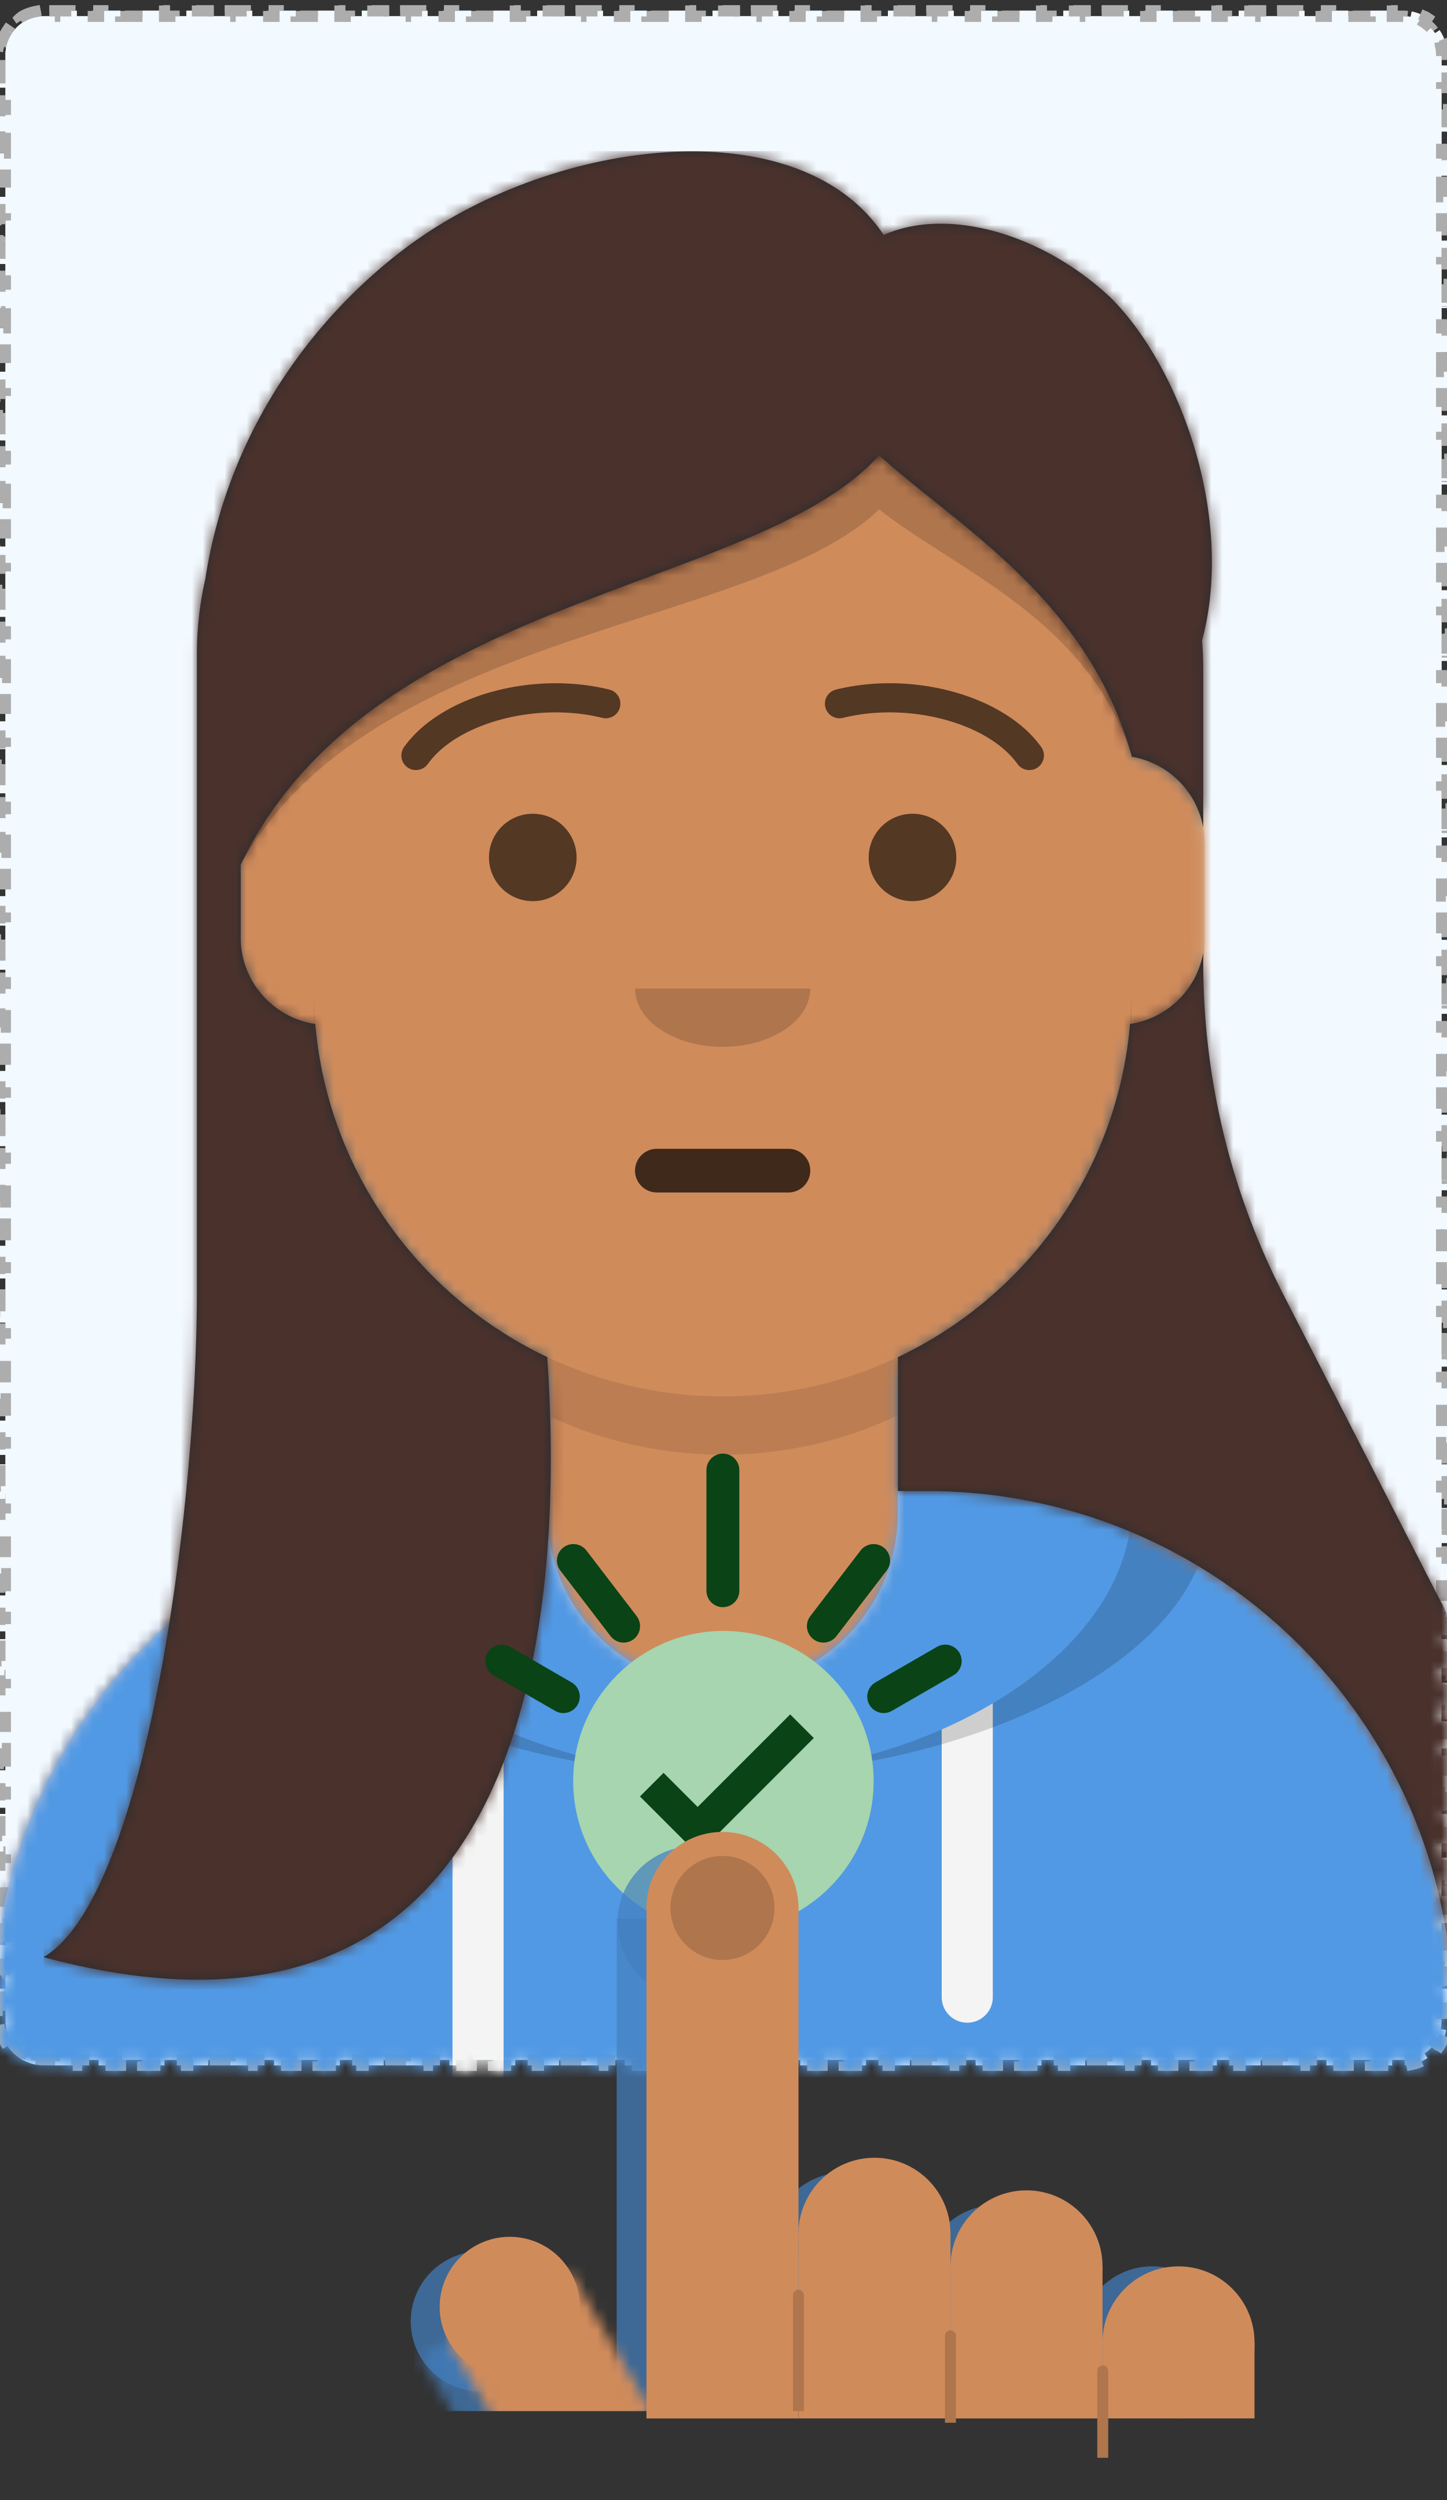 <svg xmlns="http://www.w3.org/2000/svg" width="132" height="228" fill="none" viewBox="0 0 132 228"><rect x="0" y="0" width="132" height="228" fill="#333333" stroke="none"/><path fill="#F2F9FF" stroke="#ADADAD" stroke-dasharray="2 2" d="M.674 180.158a4 4 0 0 1-.598-1.442l.49-.097a3.5 3.5 0 0 1-.066-.683v-1.006H0v-2.011h.5v-2.012H0v-2.011h.5v-2.011H0v-2.011h.5v-2.012H0v-2.011h.5v-2.011H0v-2.011h.5v-2.012H0v-2.011h.5v-2.011H0v-2.011h.5v-2.012H0v-2.011h.5v-2.011H0v-2.011h.5v-2.012H0v-2.011h.5v-2.011H0v-2.011h.5v-2.012H0v-2.011h.5v-2.011H0v-2.011h.5v-2.012H0v-2.011h.5v-2.011H0v-2.011h.5v-2.012H0v-2.011h.5v-2.011H0v-2.011h.5v-2.012H0v-2.011h.5v-2.011H0v-2.011h.5v-2.012H0v-2.01h.5V96.48H0v-2.011h.5v-2.012H0v-2.011h.5v-2.011H0v-2.011h.5v-2.012H0v-2.011h.5V80.39H0v-2.011h.5v-2.012H0v-2.011h.5v-2.011H0v-2.011h.5v-2.012H0v-2.011h.5V64.3H0v-2.011h.5v-2.012H0v-2.011h.5v-2.011H0v-2.012h.5v-2.01H0V50.22h.5v-2.01H0v-2.011h.5v-2.012H0v-2.011h.5v-2.011H0v-2.011h.5v-2.012H0v-2.011h.5V32.12H0v-2.012h.5v-2.01H0v-2.012h.5v-2.011H0v-2.012h.5v-2.01H0V18.04h.5v-2.01H0v-2.012h.5v-2.01H0V9.995h.5v-2.01H0V5.973h.5V4.968q0-.353.067-.684l-.49-.097c.103-.525.31-1.013.597-1.442l.415.278c.256-.381.585-.71.967-.966l-.278-.415a4 4 0 0 1 1.441-.598l.097.49q.332-.065.684-.066h1v-.5h2v.5h2v-.5h2v.5h2v-.5h2v.5h2v-.5h2v.5h2v-.5h2v.5h2v-.5h2v.5h2v-.5h2v.5h2v-.5h2v.5h2v-.5h2v.5h2v-.5h2v.5h2v-.5h2v.5h2v-.5h2v.5h2v-.5h2v.5h2v-.5h2v.5h2v-.5h2v.5h2v-.5h2v.5h2v-.5h2v.5h2v-.5h2v.5h2v-.5h2v.5h2v-.5h2v.5h2v-.5h2v.5h2v-.5h2v.5h2v-.5h2v.5h2v-.5h2v.5h2v-.5h2v.5h2v-.5h2v.5h2v-.5h2v.5h2v-.5h2v.5h2v-.5h2v.5h2v-.5h2v.5h2v-.5h2v.5h1q.352 0 .684.066l.097-.49a4 4 0 0 1 1.441.598l-.278.415c.382.256.711.585.967.966l.415-.278c.288.43.494.917.598 1.442l-.491.097q.067.332.067.684v1.006h.5v2.01h-.5v2.012h.5v2.011h-.5v2.011h.5v2.012h-.5v2.011h.5v2.011h-.5v2.012h.5v2.01h-.5v2.012h.5v2.011h-.5v2.011h.5v2.012h-.5v2.011h.5v2.011h-.5v2.011h.5v2.012h-.5v2.011h.5v2.011h-.5V46.2h.5v2.01h-.5v2.012h.5v2.011h-.5v2.011h.5v2.012h-.5v2.011h.5v2.011h-.5v2.011h.5V64.3h-.5v2.011h.5v2.011h-.5v2.011h.5v2.012h-.5v2.011h.5v2.011h-.5v2.011h.5v2.012h-.5v2.01h.5v2.011h-.5v2.011h.5v2.012h-.5v2.011h.5v2.011h-.5v2.012h.5v2.01h-.5v2.012h.5v2.011h-.5v2.012h.5v2.011h-.5v2.011h.5v2.011h-.5v2.012h.5v2.011h-.5v2.011h.5v2.011h-.5v2.012h.5v2.011h-.5v2.011h.5v2.011h-.5v2.012h.5v2.011h-.5v2.011h.5v2.011h-.5v2.012h.5v2.011h-.5v2.011h.5v2.011h-.5v2.012h.5v2.011h-.5v2.011h.5v2.011h-.5v2.012h.5v2.011h-.5v2.011h.5v2.011h-.5v2.012h.5v2.011h-.5v2.011h.5v2.011h-.5v2.012h.5v2.011h-.5v2.011h.5v2.011h-.5v2.012h.5v2.011h-.5v1.006q0 .351-.067.683l.491.097a4 4 0 0 1-.598 1.442l-.415-.278a3.5 3.5 0 0 1-.967.966l.278.416a4 4 0 0 1-1.441.597l-.097-.49q-.332.066-.684.067h-1v.5h-2v-.5h-2v.5h-2v-.5h-2v.5h-2v-.5h-2v.5h-2v-.5h-2v.5h-2v-.5h-2v.5h-2v-.5h-2v.5h-2v-.5h-2v.5h-2v-.5h-2v.5h-2v-.5h-2v.5h-2v-.5h-2v.5h-2v-.5h-2v.5h-2v-.5h-2v.5h-2v-.5h-2v.5h-2v-.5h-2v.5h-2v-.5h-2v.5h-2v-.5h-2v.5h-2v-.5h-2v.5h-2v-.5h-2v.5h-2v-.5h-2v.5h-2v-.5h-2v.5h-2v-.5h-2v.5h-2v-.5h-2v.5h-2v-.5h-2v.5h-2v-.5h-2v.5h-2v-.5h-2v.5h-2v-.5h-2v.5h-2v-.5h-2v.5h-2v-.5h-2v.5h-2v-.5h-2v.5H9v-.5H7v.5H5v-.5H4q-.352 0-.684-.067l-.097.49a4 4 0 0 1-1.441-.597l.278-.416a3.5 3.5 0 0 1-.967-.966z"/><mask id="b" width="132" height="182" x="0" y="2" maskUnits="userSpaceOnUse" style="mask-type:alpha"><path fill="#F2F9FF" stroke="#ADADAD" stroke-dasharray="2 2" d="M.674 181.942a4 4 0 0 1-.598-1.442l.49-.097a3.5 3.5 0 0 1-.066-.683v-1.006H0v-2.011h.5v-2.012H0v-2.011h.5v-2.011H0v-2.011h.5v-2.012H0v-2.011h.5v-2.011H0v-2.011h.5v-2.012H0v-2.011h.5v-2.011H0v-2.011h.5v-2.011H0v-2.012h.5v-2.011H0v-2.011h.5v-2.011H0V140.5h.5v-2.011H0v-2.011h.5v-2.011H0v-2.012h.5v-2.011H0v-2.011h.5v-2.011H0v-2.012h.5v-2.011H0v-2.011h.5v-2.011H0v-2.012h.5v-2.011H0v-2.011h.5v-2.012H0v-2.011h.5v-2.011H0v-2.011h.5v-2.012H0v-2.011h.5v-2.011H0v-2.011h.5v-2.011H0V92.23h.5v-2.01H0v-2.011h.5v-2.011H0v-2.012h.5v-2.011H0v-2.011h.5V78.15H0v-2.01h.5v-2.012H0v-2.011h.5v-2.012H0v-2.01h.5v-2.012H0v-2.011h.5V62.06H0v-2.01h.5v-2.012H0v-2.011h.5v-2.012H0v-2.01h.5v-2.012H0v-2.011h.5V45.97H0v-2.01h.5v-2.012H0v-2.011h.5v-2.012H0v-2.01h.5v-2.012H0v-2.011h.5V29.88H0v-2.01h.5v-2.012H0v-2.011h.5v-2.012H0v-2.01h.5v-2.012H0v-2.011h.5V13.79H0v-2.01h.5V9.768H0v-2.01h.5V6.752q0-.352.067-.684l-.49-.097A4 4 0 0 1 .673 4.53l.415.279c.256-.382.585-.711.967-.967l-.278-.415a4 4 0 0 1 1.441-.598l.097.49q.332-.065.684-.066h1v-.5h2v.5h2v-.5h2v.5h2v-.5h2v.5h2v-.5h2v.5h2v-.5h2v.5h2v-.5h2v.5h2v-.5h2v.5h2v-.5h2v.5h2v-.5h2v.5h2v-.5h2v.5h2v-.5h2v.5h2v-.5h2v.5h2v-.5h2v.5h2v-.5h2v.5h2v-.5h2v.5h2v-.5h2v.5h2v-.5h2v.5h2v-.5h2v.5h2v-.5h2v.5h2v-.5h2v.5h2v-.5h2v.5h2v-.5h2v.5h2v-.5h2v.5h2v-.5h2v.5h2v-.5h2v.5h2v-.5h2v.5h2v-.5h2v.5h2v-.5h2v.5h2v-.5h2v.5h2v-.5h2v.5h2v-.5h2v.5h1q.352 0 .684.067l.097-.49c.524.103 1.012.31 1.441.597l-.278.415c.382.256.711.585.967.967l.415-.279c.288.43.494.918.598 1.442l-.491.097q.067.332.067.684v1.006h.5V9.77h-.5v2.011h.5v2.011h-.5v2.012h.5v2.011h-.5v2.011h.5v2.012h-.5v2.01h.5v2.012h-.5v2.011h.5v2.011h-.5v2.012h.5v2.01h-.5v2.012h.5v2.011h-.5v2.012h.5v2.01h-.5v2.012h.5v2.011h-.5v2.012h.5v2.01h-.5v2.012h.5v2.011h-.5v2.012h.5v2.01h-.5v2.012h.5v2.011h-.5v2.012h.5v2.01h-.5v2.012h.5v2.011h-.5v2.012h.5v2.01h-.5v2.012h.5v2.011h-.5v2.012h.5v2.01h-.5v2.012h.5v2.011h-.5v2.012h.5v2.011h-.5v2.011h.5v2.011h-.5v2.012h.5v2.011h-.5v2.011h.5v2.011h-.5v2.012h.5v2.011h-.5v2.011h.5v2.011h-.5v2.012h.5v2.011h-.5v2.011h.5v2.012h-.5v2.011h.5v2.011h-.5v2.011h.5v2.012h-.5v2.011h.5v2.011h-.5v2.011h.5v2.012h-.5v2.011h.5v2.011h-.5v2.011h.5v2.012h-.5v2.011h.5v2.011h-.5v2.011h.5v2.012h-.5v2.011h.5v2.011h-.5v2.011h.5v2.012h-.5v2.011h.5v2.011h-.5v2.011h.5v2.012h-.5v2.011h.5v2.011h-.5v2.011h.5v2.012h-.5v2.011h.5v2.011h-.5v1.006q0 .352-.067.683l.491.097a4 4 0 0 1-.598 1.442l-.415-.278a3.5 3.5 0 0 1-.967.967l.278.415a4 4 0 0 1-1.441.598l-.097-.491q-.332.066-.684.067h-1v.5h-2v-.5h-2v.5h-2v-.5h-2v.5h-2v-.5h-2v.5h-2v-.5h-2v.5h-2v-.5h-2v.5h-2v-.5h-2v.5h-2v-.5h-2v.5h-2v-.5h-2v.5h-2v-.5h-2v.5h-2v-.5h-2v.5h-2v-.5h-2v.5h-2v-.5h-2v.5h-2v-.5h-2v.5h-2v-.5h-2v.5h-2v-.5h-2v.5h-2v-.5h-2v.5h-2v-.5h-2v.5h-2v-.5h-2v.5h-2v-.5h-2v.5h-2v-.5h-2v.5h-2v-.5h-2v.5h-2v-.5h-2v.5h-2v-.5h-2v.5h-2v-.5h-2v.5h-2v-.5h-2v.5h-2v-.5h-2v.5h-2v-.5h-2v.5h-2v-.5h-2v.5h-2v-.5h-2v.5H9v-.5H7v.5H5v-.5H4q-.352 0-.684-.067l-.097.491a4 4 0 0 1-1.441-.598l.278-.415a3.5 3.5 0 0 1-.967-.967z"/></mask><g clip-path="url(#a)" mask="url(#b)"><path fill="#D0C6AC" d="M81.909 123.733v12.213h2.664c26.488 0 47.96 21.41 47.96 47.819v5.978H-.688v-5.978c0-26.409 21.472-47.819 47.96-47.819h2.664v-12.213C38.454 118.295 30.2 107.18 28.824 94.026c-3.88-.547-6.865-3.872-6.865-7.891v-9.299c0-3.949 2.881-7.227 6.661-7.86v-4.094c0-20.541 16.701-37.193 37.302-37.193 20.602 0 37.302 16.652 37.302 37.193v4.095c3.781.632 6.661 3.91 6.661 7.86v9.298c0 4.02-2.984 7.344-6.864 7.89-1.377 13.155-9.63 24.27-21.112 29.708"/><mask id="d" width="134" height="163" x="-1" y="27" maskUnits="userSpaceOnUse" style="mask-type:luminance"><path fill="#fff" d="M81.909 123.733v12.213h2.664c26.488 0 47.96 21.41 47.96 47.819v5.978H-.688v-5.978c0-26.409 21.472-47.819 47.96-47.819h2.664v-12.213C38.454 118.295 30.2 107.18 28.824 94.026c-3.88-.547-6.865-3.872-6.865-7.891v-9.299c0-3.949 2.881-7.227 6.661-7.86v-4.094c0-20.541 16.701-37.193 37.302-37.193 20.602 0 37.302 16.652 37.302 37.193v4.095c3.781.632 6.661 3.91 6.661 7.86v9.298c0 4.02-2.984 7.344-6.864 7.89-1.377 13.155-9.63 24.27-21.112 29.708"/></mask><g mask="url(#d)"><path fill="#D08B5B" d="M175.164 27.689H-.688v185.963h175.852z"/></g><mask id="e" width="134" height="163" x="-1" y="27" maskUnits="userSpaceOnUse" style="mask-type:luminance"><path fill="#fff" d="M81.909 123.733v12.213h2.664c26.488 0 47.96 21.41 47.96 47.819v5.978H-.688v-5.978c0-26.409 21.472-47.819 47.96-47.819h2.664v-12.213C38.454 118.295 30.2 107.18 28.824 94.026c-3.88-.547-6.865-3.872-6.865-7.891v-9.299c0-3.949 2.881-7.227 6.661-7.86v-4.094c0-20.541 16.701-37.193 37.302-37.193 20.602 0 37.302 16.652 37.302 37.193v4.095c3.781.632 6.661 3.91 6.661 7.86v9.298c0 4.02-2.984 7.344-6.864 7.89-1.377 13.155-9.63 24.27-21.112 29.708"/></mask><g mask="url(#e)"><path fill="#000" fill-opacity=".1" fill-rule="evenodd" d="M103.224 80.157v15.276c0 20.541-16.7 37.192-37.302 37.192-20.601 0-37.302-16.651-37.302-37.192V80.157v9.963c0 20.54 16.701 37.192 37.302 37.192 20.602 0 37.302-16.652 37.302-37.192z" clip-rule="evenodd"/></g><path fill="#B7C1DB" fill-rule="evenodd" d="M49.936 125.367c-11.936 1.331-21.13 4.968-21.313 14.328C11.4 146.95-.688 163.95-.688 183.765v5.978h133.221v-5.978c0-19.815-12.088-36.815-29.312-44.07-.183-9.36-9.376-12.997-21.312-14.328v12.572c0 8.803-7.158 15.939-15.987 15.939s-15.986-7.136-15.986-15.939z" clip-rule="evenodd"/><mask id="f" width="134" height="65" x="-1" y="125" maskUnits="userSpaceOnUse" style="mask-type:luminance"><path fill="#fff" fill-rule="evenodd" d="M49.936 125.367c-11.936 1.331-21.13 4.968-21.313 14.328C11.4 146.95-.688 163.95-.688 183.765v5.978h133.221v-5.978c0-19.815-12.088-36.815-29.312-44.07-.183-9.36-9.376-12.997-21.312-14.328v12.572c0 8.803-7.158 15.939-15.987 15.939s-15.986-7.136-15.986-15.939z" clip-rule="evenodd"/></mask><g mask="url(#f)"><path fill="#5199E4" d="M153.848 116.686H-22.004v73.057h175.852z"/></g><mask id="g" width="134" height="65" x="-1" y="125" maskUnits="userSpaceOnUse" style="mask-type:luminance"><path fill="#fff" fill-rule="evenodd" d="M49.936 125.367c-11.936 1.331-21.13 4.968-21.313 14.328C11.4 146.95-.688 163.95-.688 183.765v5.978h133.221v-5.978c0-19.815-12.088-36.815-29.312-44.07-.183-9.36-9.376-12.997-21.312-14.328v12.572c0 8.803-7.158 15.939-15.987 15.939s-15.986-7.136-15.986-15.939z" clip-rule="evenodd"/></mask><g mask="url(#g)"><path fill="#F4F4F4" fill-rule="evenodd" d="M45.94 157.69v32.052h-4.664v-34.436a43 43 0 0 0 4.663 2.384m44.628-2.384v26.799a2.33 2.33 0 0 1-2.331 2.324 2.33 2.33 0 0 1-2.332-2.324V157.69a43 43 0 0 0 4.663-2.384" clip-rule="evenodd"/></g><mask id="h" width="134" height="65" x="-1" y="125" maskUnits="userSpaceOnUse" style="mask-type:luminance"><path fill="#fff" fill-rule="evenodd" d="M49.936 125.367c-11.936 1.331-21.13 4.968-21.313 14.328C11.4 146.95-.688 163.95-.688 183.765v5.978h133.221v-5.978c0-19.815-12.088-36.815-29.312-44.07-.183-9.36-9.376-12.997-21.312-14.328v12.572c0 8.803-7.158 15.939-15.987 15.939s-15.986-7.136-15.986-15.939z" clip-rule="evenodd"/></mask><g mask="url(#h)"><path fill="#000" fill-opacity=".16" fill-rule="evenodd" d="M38.586 125.137c-10.026 1.89-16.96 5.657-16.96 13.006 0 13.092 22.007 23.705 44.296 23.705 22.29 0 44.296-10.613 44.296-23.705 0-7.349-6.933-11.116-16.959-13.006 6.052 2.225 9.965 5.965 9.965 12.189 0 13.543-18.532 24.522-37.302 24.522S28.62 150.869 28.62 137.326c0-6.224 3.914-9.964 9.966-12.189" clip-rule="evenodd"/></g><path fill="#000" fill-opacity=".7" d="M71.917 104.731h-11.99a1.995 1.995 0 0 0-1.998 1.992c0 1.101.895 1.993 1.998 1.993h11.99a1.995 1.995 0 0 0 1.999-1.993c0-1.1-.895-1.992-1.999-1.992"/><path fill="#000" fill-opacity=".16" fill-rule="evenodd" d="M57.93 90.12c0 2.934 3.578 5.313 7.992 5.313 4.415 0 7.994-2.379 7.994-5.313" clip-rule="evenodd"/><path fill="#000" fill-opacity=".6" d="M48.604 82.15a3.99 3.99 0 0 0 3.996-3.985 3.99 3.99 0 0 0-3.996-3.985 3.99 3.99 0 0 0-3.997 3.985 3.99 3.99 0 0 0 3.997 3.984m34.637.001a3.99 3.99 0 0 0 3.997-3.985 3.99 3.99 0 0 0-3.997-3.985 3.99 3.99 0 0 0-3.997 3.985 3.99 3.99 0 0 0 3.997 3.984M39.032 69.636c2.608-3.659 9.757-5.71 15.915-4.203a1.328 1.328 0 1 0 .635-2.58c-7.151-1.75-15.43.625-18.722 5.244a1.326 1.326 0 0 0 .314 1.852c.6.425 1.432.285 1.858-.313m53.781 0c-2.608-3.659-9.757-5.71-15.915-4.203a1.328 1.328 0 1 1-.636-2.58c7.152-1.75 15.43.625 18.723 5.244a1.326 1.326 0 0 1-.314 1.852c-.6.425-1.432.285-1.858-.313"/><mask id="i" width="177" height="187" x="-23" y="3" maskUnits="userSpaceOnUse" style="mask-type:luminance"><path fill="#fff" d="M153.848 3.78H-22.004v185.963h175.852z"/></mask><g mask="url(#i)"><path fill="#272C2E" fill-rule="evenodd" d="M17.963 118.373V59.599c0-2.346.265-4.63.767-6.824 2.034-13.31 9.74-23.884 18.55-30.4 13.258-9.802 35.598-12.63 43.328-.981 5.763-2.551 14.303-.226 20.618 5.63 6.371 6.254 11.457 20.056 8.431 31.351q.105 1.26.105 2.549v14.512a7.99 7.99 0 0 0-6.538-6.46v-.11C99.204 54.563 87.391 48 80.197 41.488c-11.254 12.55-46.366 12.594-58.238 37.34v6.642c0 3.998 2.952 7.308 6.8 7.882 1.162 13.447 9.5 24.85 21.177 30.381v.258c1.952 29.127-4.424 65.617-45.961 54.461 9.062-5.288 13.86-39.148 13.988-60.079m63.946 5.36c11.677-5.531 20.015-16.934 21.176-30.381a7.99 7.99 0 0 0 6.677-6.482v.905a66.26 66.26 0 0 0 7.303 30.235l17.95 35.005c4.638 9.046 3.277 19.575-2.622 27.077-1.881-24.694-22.572-44.146-47.82-44.146H81.91z" clip-rule="evenodd"/><mask id="j" width="135" height="168" x="3" y="13" maskUnits="userSpaceOnUse" style="mask-type:luminance"><path fill="#fff" fill-rule="evenodd" d="M17.963 118.373V59.599c0-2.346.265-4.63.767-6.824 2.034-13.31 9.74-23.884 18.55-30.4 13.258-9.802 35.598-12.63 43.328-.981 5.763-2.551 14.303-.226 20.618 5.63 6.371 6.254 11.457 20.056 8.431 31.351q.105 1.26.105 2.549v14.512a7.99 7.99 0 0 0-6.538-6.46v-.11C99.204 54.563 87.391 48 80.197 41.488c-11.254 12.55-46.366 12.594-58.238 37.34v6.642c0 3.998 2.952 7.308 6.8 7.882 1.162 13.447 9.5 24.85 21.177 30.381v.258c1.952 29.127-4.424 65.617-45.961 54.461 9.062-5.288 13.86-39.148 13.988-60.079m63.946 5.36c11.677-5.531 20.015-16.934 21.176-30.381a7.99 7.99 0 0 0 6.677-6.482v.905a66.26 66.26 0 0 0 7.303 30.235l17.95 35.005c4.638 9.046 3.277 19.575-2.622 27.077-1.881-24.694-22.572-44.146-47.82-44.146H81.91z" clip-rule="evenodd"/></mask><g mask="url(#j)"><path fill="#4A312C" d="M179.826 13.742H3.975v185.963h175.851z"/></g><path fill="#000" fill-opacity=".16" fill-rule="evenodd" d="M21.96 78.829c11.87-21.476 46.982-21.514 58.236-32.406 7.179 5.639 18.958 10.001 23.003 22.356-4.045-14.243-15.824-20.794-23.003-27.291-11.254 12.55-46.366 12.594-58.238 37.34" clip-rule="evenodd"/></g></g><path fill="#F2F9FF" stroke="#ADADAD" stroke-dasharray="2 2" d="M.674 186.577a4 4 0 0 1-.598-1.442l.49-.097a3.5 3.5 0 0 1-.066-.683v-.997H0v-1.993h.5v-1.992H0v-1.993h.5v-1.993H0v-1.993h.5v-1.993H0v-1.993h.5v-1.992H0v-1.993h.5v-1.993H0v-1.993h.5v-1.993H0v-1.993h.5v-1.992H0v-1.993h.5v-1.993H0v-1.993h.5v-1.993H0v-1.992h.5v-1.993H0v-1.993h.5v-1.993H0v-1.993h.5v-1.993H0v-1.992h.5v-1.993H0v-1.993h.5v-1.993H0v-1.993h.5v-1.993H0v-1.992h.5v-1.993H0v-1.993h.5v-1.993H0v-1.993h.5v-1.993H0v-1.992h.5v-1.993H0v-1.993h.5v-1.993H0v-1.993h.5v-1.993H0v-1.992h.5v-1.993H0V93.68h.5v-1.993H0v-1.993h.5v-1.992H0V85.71h.5v-1.993H0v-1.993h.5v-1.993H0v-1.993h.5v-1.992H0v-1.993h.5V71.76H0v-1.993h.5v-1.993H0v-1.993h.5v-1.993H0v-1.992h.5v-1.993H0V57.81h.5v-1.993H0v-1.993h.5v-1.992H0v-1.993h.5v-1.993H0v-1.993h.5V43.86H0v-1.993h.5v-1.992H0v-1.993h.5v-1.993H0v-1.993h.5v-1.993H0V29.91h.5v-1.992H0v-1.993h.5v-1.993H0v-1.993h.5v-1.993H0v-1.993h.5v-1.992H0v-1.993h.5v-1.993H0V9.982h.5V7.99H0V5.996h.5V5q0-.352.067-.684l-.49-.097c.103-.524.31-1.012.597-1.441l.415.278c.256-.382.585-.711.967-.967l-.278-.415a4 4 0 0 1 1.441-.598l.097.49Q3.648 1.502 4 1.5h1V1h2v.5h2V1h2v.5h2V1h2v.5h2V1h2v.5h2V1h2v.5h2V1h2v.5h2V1h2v.5h2V1h2v.5h2V1h2v.5h2V1h2v.5h2V1h2v.5h2V1h2v.5h2V1h2v.5h2V1h2v.5h2V1h2v.5h2V1h2v.5h2V1h2v.5h2V1h2v.5h2V1h2v.5h2V1h2v.5h2V1h2v.5h2V1h2v.5h2V1h2v.5h2V1h2v.5h2V1h2v.5h2V1h2v.5h2V1h2v.5h2V1h2v.5h2V1h2v.5h2V1h2v.5h2V1h2v.5h1q.352 0 .684.067l.097-.49c.524.103 1.012.31 1.441.597l-.278.415c.382.256.711.585.967.967l.415-.278c.288.429.494.917.598 1.441l-.491.097q.067.332.067.684v.997h.5v1.992h-.5v1.993h.5v1.993h-.5v1.993h.5v1.993h-.5v1.993h.5v1.992h-.5v1.993h.5v1.993h-.5v1.993h.5v1.993h-.5v1.992h.5v1.993h-.5v1.993h.5v1.993h-.5v1.993h.5v1.993h-.5v1.992h.5v1.993h-.5v1.993h.5v1.993h-.5v1.993h.5v1.993h-.5v1.992h.5v1.993h-.5v1.993h.5v1.993h-.5v1.993h.5v1.993h-.5v1.992h.5v1.993h-.5v1.993h.5v1.993h-.5v1.993h.5v1.993h-.5v1.992h.5v1.993h-.5v1.993h.5v1.993h-.5v1.993h.5v1.993h-.5v1.992h.5v1.993h-.5v1.993h.5v1.993h-.5v1.993h.5v1.992h-.5v1.993h.5v1.993h-.5v1.993h.5v1.993h-.5v1.993h.5v1.992h-.5v1.993h.5v1.993h-.5v1.993h.5v1.993h-.5v1.993h.5v1.992h-.5v1.993h.5v1.993h-.5v1.993h.5v1.993h-.5v1.993h.5v1.992h-.5v1.993h.5v1.993h-.5v1.993h.5v1.993h-.5v1.993h.5v1.992h-.5v1.993h.5v1.993h-.5v1.993h.5v1.993h-.5v1.993h.5v1.992h-.5v1.993h.5v1.993h-.5v1.993h.5v1.993h-.5v1.993h.5v1.992h-.5v1.993h.5v1.993h-.5v1.993h.5v1.993h-.5v1.993h.5v1.992h-.5v.997q0 .352-.067.683l.491.097a4 4 0 0 1-.598 1.442l-.415-.278a3.5 3.5 0 0 1-.967.967l.278.415a4 4 0 0 1-1.441.598l-.097-.491q-.332.067-.684.067h-1v.5h-2v-.5h-2v.5h-2v-.5h-2v.5h-2v-.5h-2v.5h-2v-.5h-2v.5h-2v-.5h-2v.5h-2v-.5h-2v.5h-2v-.5h-2v.5h-2v-.5h-2v.5h-2v-.5h-2v.5h-2v-.5h-2v.5h-2v-.5h-2v.5h-2v-.5h-2v.5h-2v-.5h-2v.5h-2v-.5h-2v.5h-2v-.5h-2v.5h-2v-.5h-2v.5h-2v-.5h-2v.5h-2v-.5h-2v.5h-2v-.5h-2v.5h-2v-.5h-2v.5h-2v-.5h-2v.5h-2v-.5h-2v.5h-2v-.5h-2v.5h-2v-.5h-2v.5h-2v-.5h-2v.5h-2v-.5h-2v.5h-2v-.5h-2v.5h-2v-.5h-2v.5h-2v-.5h-2v.5H9v-.5H7v.5H5v-.5H4q-.352 0-.684-.067l-.097.491a4 4 0 0 1-1.441-.598l.278-.415a3.5 3.5 0 0 1-.967-.967z"/><mask id="k" width="132" height="188" x="0" y="1" maskUnits="userSpaceOnUse" style="mask-type:alpha"><path fill="#F2F9FF" stroke="#ADADAD" stroke-dasharray="2 2" d="M.674 186.577a4 4 0 0 1-.598-1.442l.49-.097a3.5 3.5 0 0 1-.066-.683v-.997H0v-1.993h.5v-1.992H0v-1.993h.5v-1.993H0v-1.993h.5v-1.993H0v-1.993h.5v-1.992H0v-1.993h.5v-1.993H0v-1.993h.5v-1.993H0v-1.993h.5v-1.992H0v-1.993h.5v-1.993H0v-1.993h.5v-1.993H0v-1.992h.5v-1.993H0v-1.993h.5v-1.993H0v-1.993h.5v-1.993H0v-1.992h.5v-1.993H0v-1.993h.5v-1.993H0v-1.993h.5v-1.993H0v-1.992h.5v-1.993H0v-1.993h.5v-1.993H0v-1.993h.5v-1.993H0v-1.992h.5v-1.993H0v-1.993h.5v-1.993H0v-1.993h.5v-1.993H0v-1.992h.5v-1.993H0V93.68h.5v-1.993H0v-1.993h.5v-1.992H0V85.71h.5v-1.993H0v-1.993h.5v-1.993H0v-1.993h.5v-1.992H0v-1.993h.5V71.76H0v-1.993h.5v-1.993H0v-1.993h.5v-1.993H0v-1.992h.5v-1.993H0V57.81h.5v-1.993H0v-1.993h.5v-1.992H0v-1.993h.5v-1.993H0v-1.993h.5V43.86H0v-1.993h.5v-1.992H0v-1.993h.5v-1.993H0v-1.993h.5v-1.993H0V29.91h.5v-1.992H0v-1.993h.5v-1.993H0v-1.993h.5v-1.993H0v-1.993h.5v-1.992H0v-1.993h.5v-1.993H0V9.982h.5V7.99H0V5.996h.5V5q0-.352.067-.684l-.49-.097c.103-.524.31-1.012.597-1.441l.415.278c.256-.382.585-.711.967-.967l-.278-.415a4 4 0 0 1 1.441-.598l.097.49Q3.648 1.502 4 1.5h1V1h2v.5h2V1h2v.5h2V1h2v.5h2V1h2v.5h2V1h2v.5h2V1h2v.5h2V1h2v.5h2V1h2v.5h2V1h2v.5h2V1h2v.5h2V1h2v.5h2V1h2v.5h2V1h2v.5h2V1h2v.5h2V1h2v.5h2V1h2v.5h2V1h2v.5h2V1h2v.5h2V1h2v.5h2V1h2v.5h2V1h2v.5h2V1h2v.5h2V1h2v.5h2V1h2v.5h2V1h2v.5h2V1h2v.5h2V1h2v.5h2V1h2v.5h2V1h2v.5h2V1h2v.5h2V1h2v.5h1q.352 0 .684.067l.097-.49c.524.103 1.012.31 1.441.597l-.278.415c.382.256.711.585.967.967l.415-.278c.288.429.494.917.598 1.441l-.491.097q.067.332.067.684v.997h.5v1.992h-.5v1.993h.5v1.993h-.5v1.993h.5v1.993h-.5v1.993h.5v1.992h-.5v1.993h.5v1.993h-.5v1.993h.5v1.993h-.5v1.992h.5v1.993h-.5v1.993h.5v1.993h-.5v1.993h.5v1.993h-.5v1.992h.5v1.993h-.5v1.993h.5v1.993h-.5v1.993h.5v1.993h-.5v1.992h.5v1.993h-.5v1.993h.5v1.993h-.5v1.993h.5v1.993h-.5v1.992h.5v1.993h-.5v1.993h.5v1.993h-.5v1.993h.5v1.993h-.5v1.992h.5v1.993h-.5v1.993h.5v1.993h-.5v1.993h.5v1.993h-.5v1.992h.5v1.993h-.5v1.993h.5v1.993h-.5v1.993h.5v1.992h-.5v1.993h.5v1.993h-.5v1.993h.5v1.993h-.5v1.993h.5v1.992h-.5v1.993h.5v1.993h-.5v1.993h.5v1.993h-.5v1.993h.5v1.992h-.5v1.993h.5v1.993h-.5v1.993h.5v1.993h-.5v1.993h.5v1.992h-.5v1.993h.5v1.993h-.5v1.993h.5v1.993h-.5v1.993h.5v1.992h-.5v1.993h.5v1.993h-.5v1.993h.5v1.993h-.5v1.993h.5v1.992h-.5v1.993h.5v1.993h-.5v1.993h.5v1.993h-.5v1.993h.5v1.992h-.5v1.993h.5v1.993h-.5v1.993h.5v1.993h-.5v1.993h.5v1.992h-.5v.997q0 .352-.067.683l.491.097a4 4 0 0 1-.598 1.442l-.415-.278a3.5 3.5 0 0 1-.967.967l.278.415a4 4 0 0 1-1.441.598l-.097-.491q-.332.067-.684.067h-1v.5h-2v-.5h-2v.5h-2v-.5h-2v.5h-2v-.5h-2v.5h-2v-.5h-2v.5h-2v-.5h-2v.5h-2v-.5h-2v.5h-2v-.5h-2v.5h-2v-.5h-2v.5h-2v-.5h-2v.5h-2v-.5h-2v.5h-2v-.5h-2v.5h-2v-.5h-2v.5h-2v-.5h-2v.5h-2v-.5h-2v.5h-2v-.5h-2v.5h-2v-.5h-2v.5h-2v-.5h-2v.5h-2v-.5h-2v.5h-2v-.5h-2v.5h-2v-.5h-2v.5h-2v-.5h-2v.5h-2v-.5h-2v.5h-2v-.5h-2v.5h-2v-.5h-2v.5h-2v-.5h-2v.5h-2v-.5h-2v.5h-2v-.5h-2v.5h-2v-.5h-2v.5h-2v-.5h-2v.5H9v-.5H7v.5H5v-.5H4q-.352 0-.684-.067l-.097.491a4 4 0 0 1-1.441-.598l.278-.415a3.5 3.5 0 0 1-.967-.967z"/></mask><g mask="url(#k)"><g clip-path="url(#l)"><path fill="#D0C6AC" d="M81.909 123.766v12.213h2.664c26.488 0 47.96 21.409 47.96 47.819v5.977H-.688v-5.977c0-26.41 21.472-47.819 47.96-47.819h2.664v-12.213c-11.482-5.439-19.735-16.554-21.112-29.708-3.88-.547-6.865-3.871-6.865-7.89v-9.299c0-3.949 2.881-7.227 6.662-7.86v-4.095c0-20.54 16.7-37.192 37.301-37.192s37.302 16.651 37.302 37.192v4.096c3.781.632 6.661 3.91 6.661 7.86v9.297c0 4.02-2.984 7.344-6.864 7.891-1.377 13.154-9.63 24.269-21.112 29.708"/><mask id="m" width="134" height="163" x="-1" y="27" maskUnits="userSpaceOnUse" style="mask-type:luminance"><path fill="#fff" d="M81.909 123.766v12.213h2.664c26.488 0 47.96 21.409 47.96 47.819v5.977H-.688v-5.977c0-26.41 21.472-47.819 47.96-47.819h2.664v-12.213c-11.482-5.439-19.735-16.554-21.112-29.708-3.88-.547-6.865-3.871-6.865-7.89v-9.299c0-3.949 2.881-7.227 6.662-7.86v-4.095c0-20.54 16.7-37.192 37.301-37.192s37.302 16.651 37.302 37.192v4.096c3.781.632 6.661 3.91 6.661 7.86v9.297c0 4.02-2.984 7.344-6.864 7.891-1.377 13.154-9.63 24.269-21.112 29.708"/></mask><g mask="url(#m)"><path fill="#D08B5B" d="M175.164 27.722H-.688v185.963h175.852z"/></g><mask id="n" width="134" height="163" x="-1" y="27" maskUnits="userSpaceOnUse" style="mask-type:luminance"><path fill="#fff" d="M81.909 123.766v12.213h2.664c26.488 0 47.96 21.409 47.96 47.819v5.977H-.688v-5.977c0-26.41 21.472-47.819 47.96-47.819h2.664v-12.213c-11.482-5.439-19.735-16.554-21.112-29.708-3.88-.547-6.865-3.871-6.865-7.89v-9.299c0-3.949 2.881-7.227 6.662-7.86v-4.095c0-20.54 16.7-37.192 37.301-37.192s37.302 16.651 37.302 37.192v4.096c3.781.632 6.661 3.91 6.661 7.86v9.297c0 4.02-2.984 7.344-6.864 7.891-1.377 13.154-9.63 24.269-21.112 29.708"/></mask><g mask="url(#n)"><path fill="#000" fill-opacity=".1" fill-rule="evenodd" d="M103.224 80.19v15.276c0 20.54-16.7 37.192-37.302 37.192-20.6 0-37.301-16.652-37.301-37.192V80.19v9.962c0 20.541 16.7 37.193 37.301 37.193s37.302-16.652 37.302-37.193z" clip-rule="evenodd"/></g><path fill="#B7C1DB" fill-rule="evenodd" d="M49.936 125.399c-11.936 1.332-21.13 4.969-21.313 14.329C11.4 146.983-.688 163.983-.688 183.798v5.977h133.221v-5.977c0-19.815-12.088-36.815-29.312-44.07-.183-9.36-9.376-12.997-21.312-14.329v12.572c0 8.804-7.158 15.94-15.987 15.94s-15.986-7.136-15.986-15.94z" clip-rule="evenodd"/><mask id="o" width="134" height="65" x="-1" y="125" maskUnits="userSpaceOnUse" style="mask-type:luminance"><path fill="#fff" fill-rule="evenodd" d="M49.936 125.399c-11.936 1.332-21.13 4.969-21.313 14.329C11.4 146.983-.688 163.983-.688 183.798v5.977h133.221v-5.977c0-19.815-12.088-36.815-29.312-44.07-.183-9.36-9.376-12.997-21.312-14.329v12.572c0 8.804-7.158 15.94-15.987 15.94s-15.986-7.136-15.986-15.94z" clip-rule="evenodd"/></mask><g mask="url(#o)"><path fill="#5199E4" d="M153.848 116.718H-22.004v73.057h175.852z"/></g><mask id="p" width="134" height="65" x="-1" y="125" maskUnits="userSpaceOnUse" style="mask-type:luminance"><path fill="#fff" fill-rule="evenodd" d="M49.936 125.399c-11.936 1.332-21.13 4.969-21.313 14.329C11.4 146.983-.688 163.983-.688 183.798v5.977h133.221v-5.977c0-19.815-12.088-36.815-29.312-44.07-.183-9.36-9.376-12.997-21.312-14.329v12.572c0 8.804-7.158 15.94-15.987 15.94s-15.986-7.136-15.986-15.94z" clip-rule="evenodd"/></mask><g mask="url(#p)"><path fill="#F4F4F4" fill-rule="evenodd" d="M45.94 157.722v32.053h-4.663v-34.436a43 43 0 0 0 4.662 2.383m44.628-2.383v26.798a2.33 2.33 0 0 1-2.331 2.325 2.33 2.33 0 0 1-2.331-2.325v-24.415a43 43 0 0 0 4.662-2.383" clip-rule="evenodd"/></g><mask id="q" width="134" height="65" x="-1" y="125" maskUnits="userSpaceOnUse" style="mask-type:luminance"><path fill="#fff" fill-rule="evenodd" d="M49.936 125.399c-11.936 1.332-21.13 4.969-21.313 14.329C11.4 146.983-.688 163.983-.688 183.798v5.977h133.221v-5.977c0-19.815-12.088-36.815-29.312-44.07-.183-9.36-9.376-12.997-21.312-14.329v12.572c0 8.804-7.158 15.94-15.987 15.94s-15.986-7.136-15.986-15.94z" clip-rule="evenodd"/></mask><g mask="url(#q)"><path fill="#000" fill-opacity=".16" fill-rule="evenodd" d="M38.586 125.169c-10.026 1.891-16.96 5.658-16.96 13.007 0 13.092 22.007 23.705 44.296 23.705 22.29 0 44.296-10.613 44.296-23.705 0-7.349-6.933-11.116-16.959-13.007 6.052 2.225 9.965 5.966 9.965 12.189 0 13.544-18.532 24.523-37.302 24.523s-37.301-10.979-37.301-24.523c0-6.223 3.913-9.964 9.965-12.189" clip-rule="evenodd"/></g><path fill="#000" fill-opacity=".7" d="M71.917 104.764h-11.99a1.995 1.995 0 0 0-1.998 1.992c0 1.101.895 1.993 1.999 1.993h11.99a1.996 1.996 0 0 0 1.998-1.993c0-1.1-.895-1.992-1.999-1.992"/><path fill="#000" fill-opacity=".16" fill-rule="evenodd" d="M57.93 90.152c0 2.935 3.578 5.314 7.992 5.314 4.415 0 7.994-2.38 7.994-5.314" clip-rule="evenodd"/><path fill="#000" fill-opacity=".6" d="M48.604 82.182a3.99 3.99 0 0 0 3.996-3.985 3.99 3.99 0 0 0-3.996-3.985 3.99 3.99 0 0 0-3.997 3.985 3.99 3.99 0 0 0 3.997 3.985m34.637 0a3.99 3.99 0 0 0 3.997-3.985 3.99 3.99 0 0 0-3.997-3.985 3.99 3.99 0 0 0-3.997 3.985 3.99 3.99 0 0 0 3.997 3.985M39.032 69.669c2.608-3.659 9.757-5.71 15.915-4.203a1.328 1.328 0 1 0 .635-2.58c-7.151-1.75-15.43.625-18.722 5.244a1.326 1.326 0 0 0 .314 1.852c.6.425 1.432.285 1.858-.313m53.781 0c-2.608-3.659-9.757-5.71-15.915-4.203a1.328 1.328 0 1 1-.635-2.58c7.151-1.75 15.43.625 18.722 5.244a1.326 1.326 0 0 1-.314 1.852c-.6.425-1.432.285-1.858-.313"/><mask id="r" width="177" height="187" x="-23" y="3" maskUnits="userSpaceOnUse" style="mask-type:luminance"><path fill="#fff" d="M153.848 3.812H-22.004v185.963h175.852z"/></mask><g mask="url(#r)"><path fill="#272C2E" fill-rule="evenodd" d="M17.963 118.406V59.632c0-2.346.265-4.63.767-6.825 2.034-13.31 9.74-23.883 18.55-30.399 13.258-9.803 35.598-12.63 43.328-.981 5.763-2.551 14.303-.226 20.618 5.63 6.371 6.253 11.457 20.056 8.431 31.35q.105 1.262.105 2.55v14.512a7.99 7.99 0 0 0-6.538-6.46v-.11c-4.02-14.303-15.833-20.868-23.027-27.378C68.943 54.07 33.83 54.115 21.959 78.86v6.642c0 3.997 2.952 7.307 6.8 7.882 1.162 13.447 9.5 24.849 21.177 30.381v.258c1.952 29.126-4.424 65.617-45.961 54.461 9.063-5.289 13.86-39.149 13.988-60.079m63.946 5.36c11.677-5.532 20.015-16.934 21.176-30.381a7.99 7.99 0 0 0 6.677-6.482v.905a66.25 66.25 0 0 0 7.303 30.234l17.95 35.006c4.638 9.045 3.277 19.574-2.622 27.076-1.881-24.693-22.572-44.145-47.82-44.145H81.91z" clip-rule="evenodd"/><mask id="s" width="135" height="168" x="3" y="13" maskUnits="userSpaceOnUse" style="mask-type:luminance"><path fill="#fff" fill-rule="evenodd" d="M17.963 118.406V59.632c0-2.346.265-4.63.767-6.825 2.034-13.31 9.74-23.883 18.55-30.399 13.258-9.803 35.598-12.63 43.328-.981 5.763-2.551 14.303-.226 20.618 5.63 6.371 6.253 11.457 20.056 8.431 31.35q.105 1.262.105 2.55v14.512a7.99 7.99 0 0 0-6.538-6.46v-.11c-4.02-14.303-15.833-20.868-23.027-27.378C68.943 54.07 33.83 54.115 21.959 78.86v6.642c0 3.997 2.952 7.307 6.8 7.882 1.162 13.447 9.5 24.849 21.177 30.381v.258c1.952 29.126-4.424 65.617-45.961 54.461 9.063-5.289 13.86-39.149 13.988-60.079m63.946 5.36c11.677-5.532 20.015-16.934 21.176-30.381a7.99 7.99 0 0 0 6.677-6.482v.905a66.25 66.25 0 0 0 7.303 30.234l17.95 35.006c4.638 9.045 3.277 19.574-2.622 27.076-1.881-24.693-22.572-44.145-47.82-44.145H81.91z" clip-rule="evenodd"/></mask><g mask="url(#s)"><path fill="#4A312C" d="M179.826 13.774H3.975v185.964h175.851z"/></g><path fill="#000" fill-opacity=".16" fill-rule="evenodd" d="M21.96 78.861c11.87-21.476 46.983-21.514 58.237-32.405 7.179 5.639 18.959 10.001 23.003 22.356-4.044-14.243-15.824-20.794-23.003-27.291C68.943 54.07 33.83 54.115 21.959 78.86" clip-rule="evenodd"/></g><ellipse cx="43.608" cy="189.443" fill="#F4F4F4" rx="2.331" ry="2.325"/></g><circle cx="65.992" cy="162.438" r="13.704" fill="#A6D5AF"/><path fill="#094316" fill-rule="evenodd" d="m74.236 158.501-10.594 10.593-5.264-5.264 2.153-2.153 3.111 3.11 8.44-8.44z" clip-rule="evenodd"/><path stroke="#094316" stroke-linecap="round" stroke-width="3" d="M65.944 134.064v11.002m20.282 6.417-5.614 3.242m-.918-12.411-4.584 5.984m-29.336 3.185 5.615 3.242m.916-12.411 4.584 5.984"/></g><path fill="#4480BF" fill-opacity=".7" d="M111.715 213.281v6.602H98.51v-6.602z"/><circle cx="105.113" cy="213.281" r="6.602" fill="#4480BF" fill-opacity=".7" transform="rotate(90 105.113 213.281)"/><path fill="#4480BF" fill-opacity=".7" d="M98.51 206.678v13.205H83.987v-13.205z"/><circle cx="91" cy="208.005" r="6.934" fill="#4480BF" fill-opacity=".7" transform="rotate(90 91 208.005)"/><path fill="#4480BF" fill-opacity=".7" d="M83.986 205.358v14.525H70.78v-14.525z"/><circle cx="77.132" cy="205.033" r="6.934" fill="#4480BF" fill-opacity=".7" transform="rotate(90 77.132 205.033)"/><path fill="#4480BF" fill-opacity=".7" d="M70.781 174.987v44.895H56.256v-44.895z"/><circle cx="63.265" cy="175.318" r="6.934" fill="#4480BF" fill-opacity=".7" transform="rotate(90 63.265 175.318)"/><mask id="t" width="19" height="20" x="38" y="208" maskUnits="userSpaceOnUse" style="mask-type:alpha"><path fill="#D08B5B" d="m49.394 208.5 7.419 12.849-11.073 6.393-7.418-12.849z"/></mask><g mask="url(#t)"><path fill="#4480BF" fill-opacity=".7" d="M37.77 205.357h19.807v14.525H37.77z"/></g><circle cx="43.861" cy="211.703" r="6.393" fill="#4480BF" fill-opacity=".7" transform="rotate(60 43.861 211.703)"/><path fill="#D08B5B" d="M114.441 213.618v6.934h-13.867v-6.934z"/><circle cx="107.508" cy="213.618" r="6.934" fill="#D08B5B" transform="rotate(90 107.508 213.618)"/><path fill="#D08B5B" d="M100.574 206.686v13.867H86.707v-13.867z"/><circle cx="93.641" cy="206.685" r="6.934" fill="#D08B5B" transform="rotate(90 93.64 206.685)"/><path fill="#D08B5B" d="M86.707 203.713v16.839H72.84v-16.839z"/><circle cx="79.773" cy="203.713" r="6.934" fill="#D08B5B" transform="rotate(90 79.773 203.713)"/><path fill="#D08B5B" d="M72.84 173.999v46.554H58.973v-46.554z"/><circle cx="65.906" cy="173.998" r="6.934" fill="#D08B5B" transform="rotate(90 65.906 173.998)"/><circle cx="65.906" cy="173.998" r="4.744" fill="#AF754C" transform="rotate(90 65.906 173.998)"/><mask id="u" width="20" height="20" x="40" y="207" maskUnits="userSpaceOnUse" style="mask-type:alpha"><path fill="#D08B5B" d="m52.035 207.18 7.419 12.849-11.073 6.392-7.418-12.849z"/></mask><g mask="url(#u)"><path fill="#D08B5B" d="M40.487 204.037h19.807v15.845H40.487z"/></g><circle cx="46.502" cy="210.382" r="6.393" fill="#D08B5B" transform="rotate(60 46.502 210.382)"/><path fill="#AF754C" d="M73.337 209.319a.5.5 0 0 0-1 0zm-1 0v10.563h1v-10.563zm14.865 3.706a.5.5 0 0 0-1 0zm-1 0v7.923h1v-7.923zm14.895 3.193a.5.5 0 0 0-1 0zm-1 0v7.923h1v-7.923z"/><defs><clipPath id="a"><path fill="#fff" d="M-3.194 13.742h138.387v216.097H-3.194z"/></clipPath><clipPath id="l"><path fill="#fff" d="M-3.194 13.774h138.387v216.097H-3.194z"/></clipPath></defs></svg>